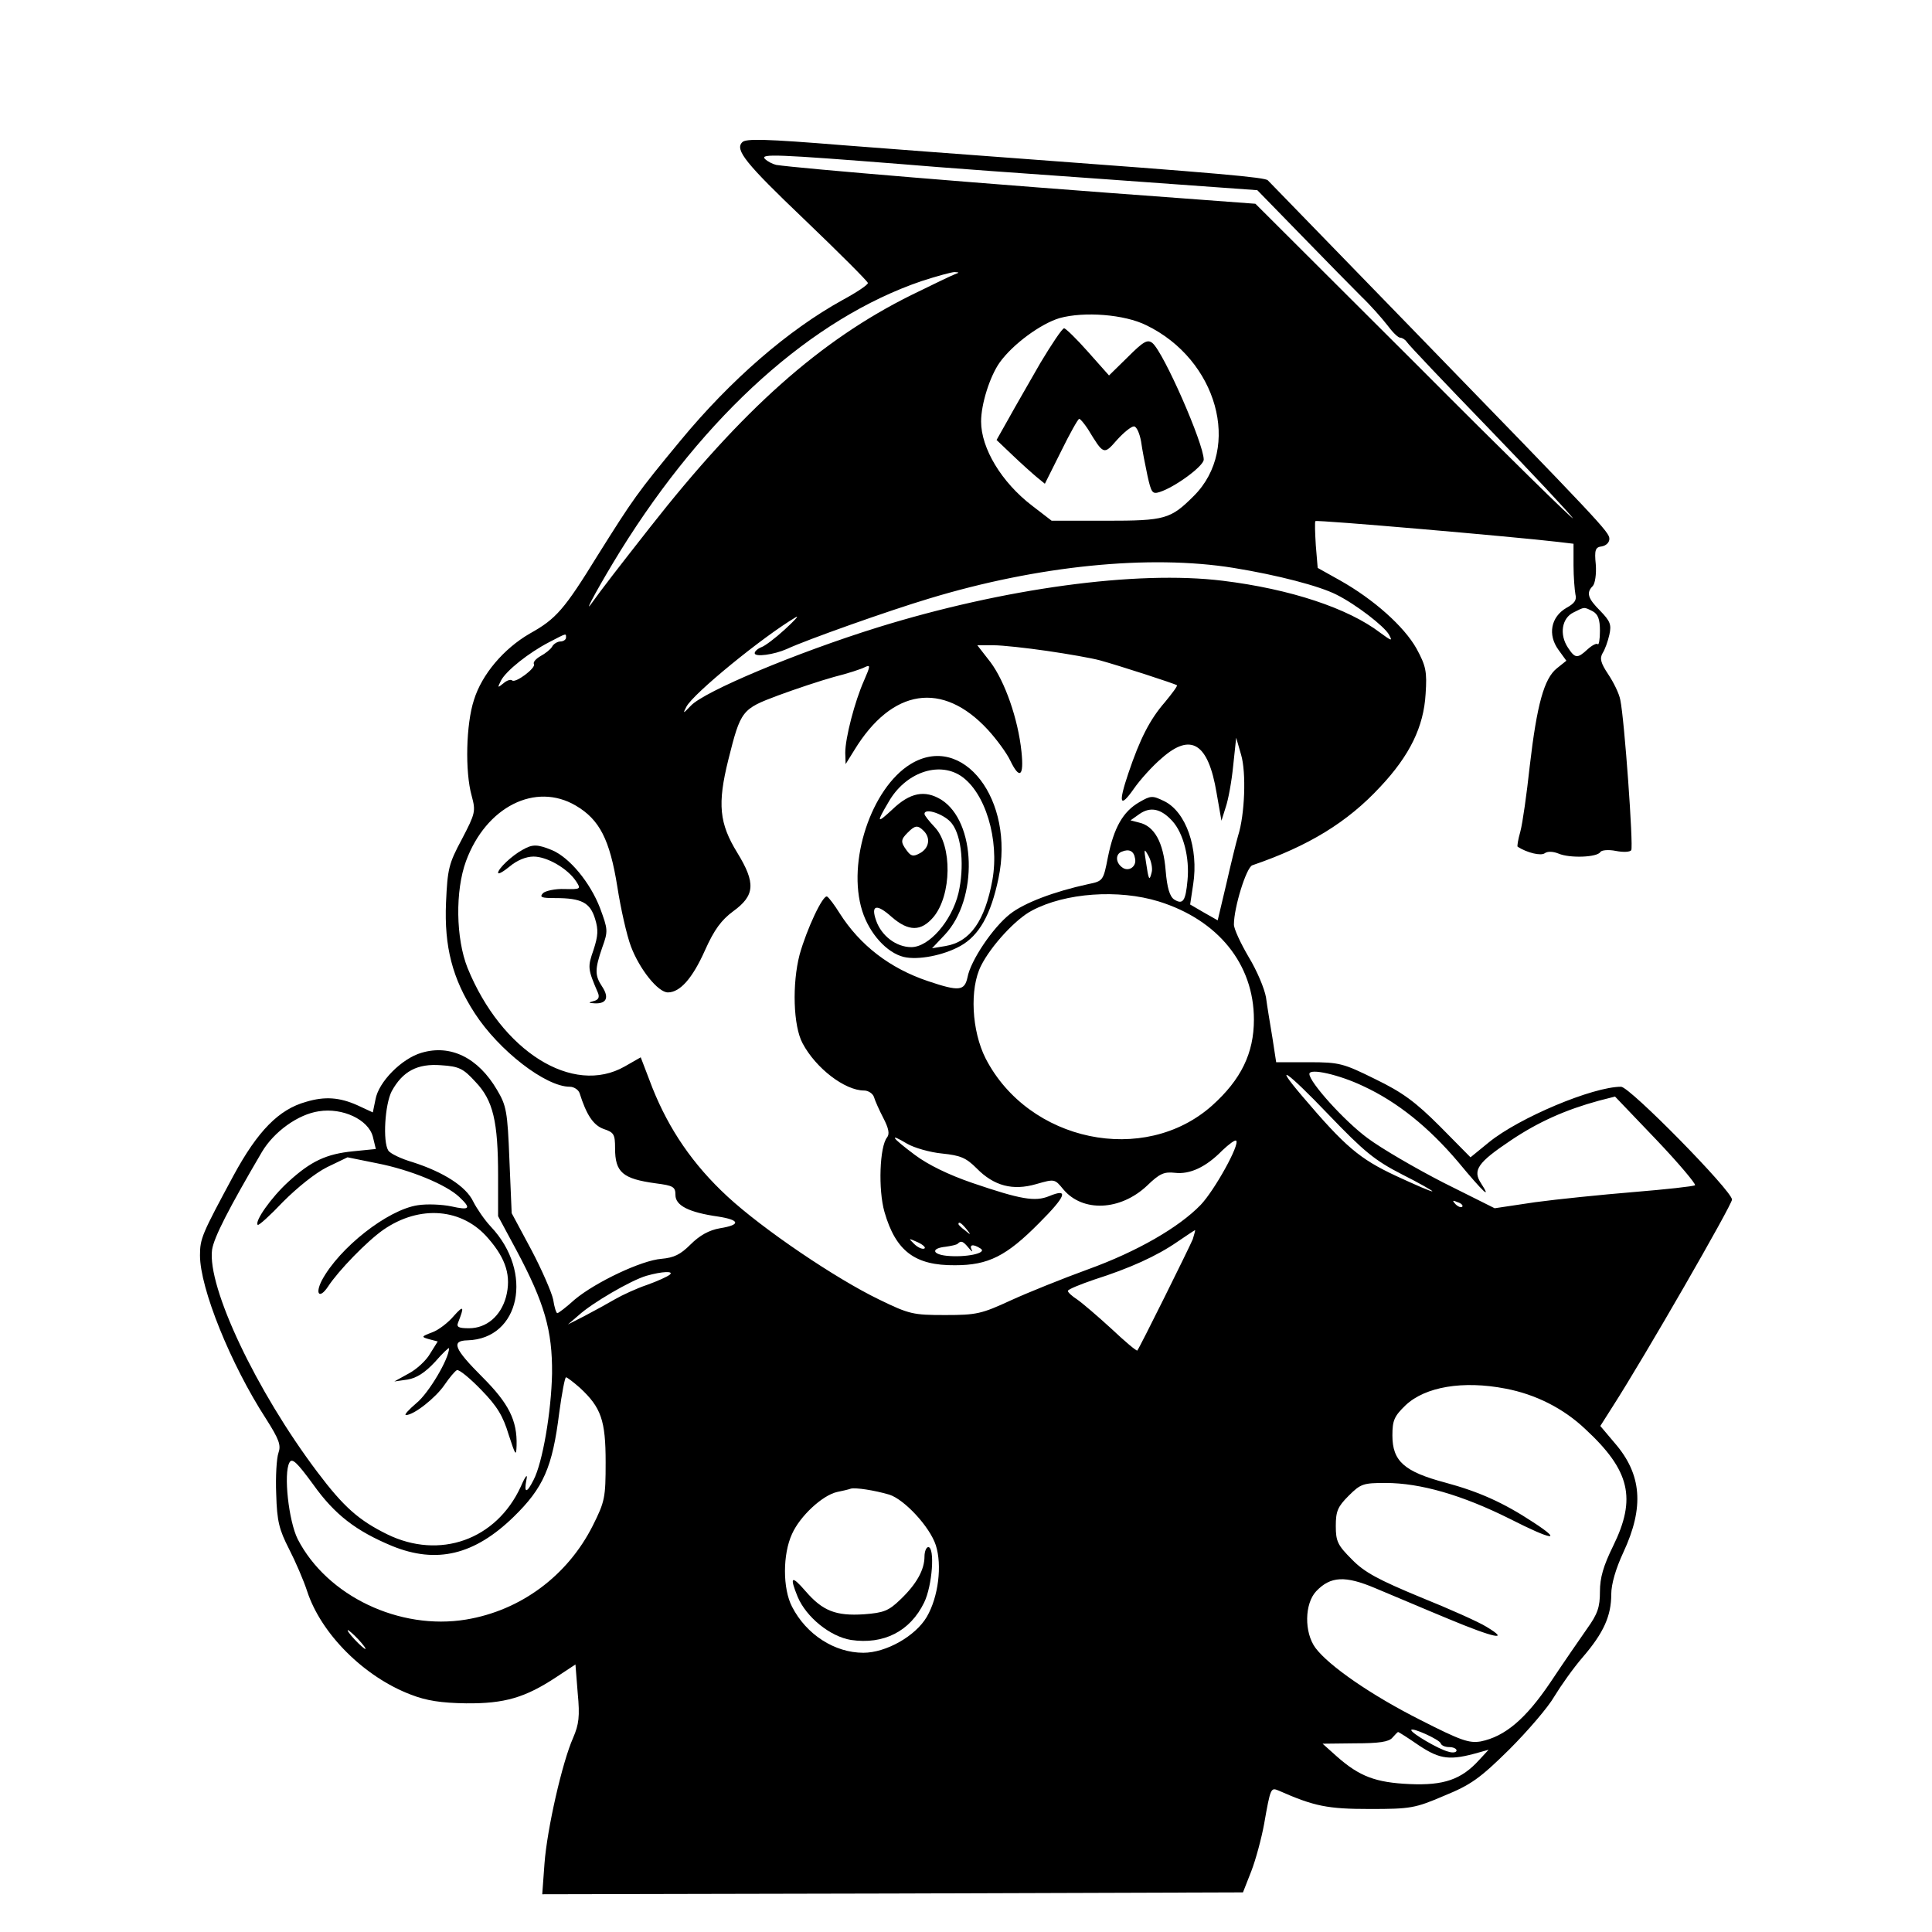 <?xml version="1.0" standalone="no"?>
<!DOCTYPE svg PUBLIC "-//W3C//DTD SVG 20010904//EN"
 "http://www.w3.org/TR/2001/REC-SVG-20010904/DTD/svg10.dtd">
<svg version="1.0" xmlns="http://www.w3.org/2000/svg"
 width="512pt" height="512pt" viewBox="0 0 512 512"
 preserveAspectRatio="xMidYMid meet">

<g transform="translate(0,512) scale(0.1,-0.1)"
fill="#000000" stroke="none">
<path d="M1967 4743 c-20 -20 9 -56 163 -203 94 -90 170 -166 170 -170 0 -5
-30 -25 -67 -45 -145 -80 -297 -212 -430 -373 -115 -139 -125 -154 -218 -302
-90 -146 -111 -170 -181 -209 -69 -40 -127 -108 -148 -176 -21 -64 -24 -190
-6 -254 11 -41 10 -46 -26 -115 -35 -65 -38 -79 -42 -168 -5 -117 17 -202 76
-293 64 -99 188 -195 252 -195 11 0 23 -8 26 -17 18 -57 36 -85 64 -95 27 -9
30 -14 30 -51 0 -64 20 -81 108 -93 46 -6 52 -9 52 -31 0 -28 36 -46 113 -57
58 -9 61 -22 5 -31 -29 -5 -54 -19 -78 -43 -27 -27 -44 -35 -77 -38 -53 -4
-175 -62 -230 -108 -22 -20 -43 -36 -46 -36 -3 0 -8 16 -11 36 -4 19 -30 79
-58 132 l-52 97 -6 141 c-5 129 -8 144 -33 186 -50 85 -123 121 -200 98 -52
-15 -114 -77 -122 -124 l-7 -34 -41 19 c-47 21 -86 24 -136 9 -72 -20 -128
-77 -192 -195 -84 -156 -89 -167 -89 -212 0 -87 81 -288 175 -433 35 -55 40
-70 33 -90 -5 -14 -8 -63 -6 -110 2 -72 8 -94 34 -145 17 -33 39 -84 48 -112
37 -113 151 -227 275 -274 41 -16 80 -22 146 -23 102 -1 157 15 240 70 l50 33
6 -76 c6 -62 3 -83 -12 -118 -29 -65 -69 -241 -76 -333 l-6 -82 928 2 929 3
22 56 c12 31 27 87 34 125 17 97 18 97 38 89 95 -42 130 -49 242 -49 108 0
120 2 197 35 71 29 95 46 173 123 49 49 103 112 119 140 17 28 50 75 76 105
55 64 75 109 75 166 0 27 12 68 32 111 56 120 49 207 -23 290 l-38 45 33 52
c83 129 316 534 316 548 0 23 -271 299 -294 299 -75 0 -270 -82 -350 -147
l-49 -40 -81 82 c-65 65 -99 90 -171 125 -85 42 -95 45 -176 45 l-87 0 -10 65
c-6 36 -14 84 -17 107 -4 23 -24 71 -46 107 -21 36 -39 74 -39 86 0 45 33 152
49 157 149 51 252 114 339 208 78 83 115 159 120 246 4 59 1 74 -24 120 -33
59 -114 131 -203 181 l-59 33 -5 60 c-2 33 -3 62 -1 64 4 4 532 -42 642 -55
l42 -5 0 -57 c0 -31 3 -66 5 -77 4 -15 -2 -24 -24 -36 -41 -24 -50 -71 -21
-111 l21 -29 -25 -20 c-34 -27 -53 -96 -72 -259 -8 -74 -19 -152 -25 -174 -6
-21 -9 -39 -7 -40 25 -16 62 -25 72 -17 7 5 21 5 36 -1 30 -13 103 -10 111 4
3 5 21 7 41 3 20 -4 38 -3 41 2 6 10 -18 346 -29 398 -3 17 -18 47 -32 68 -20
30 -23 42 -15 56 6 9 14 31 18 49 6 27 2 36 -24 63 -33 33 -38 48 -20 66 6 6
10 32 8 57 -4 39 -1 46 16 48 11 2 20 10 20 20 0 18 -21 40 -529 563 -203 209
-372 383 -376 387 -6 8 -131 19 -660 58 -151 11 -360 27 -464 35 -209 17 -260
18 -269 8z m423 -58 c91 -8 340 -26 554 -41 l388 -28 117 -120 c64 -66 135
-138 159 -162 24 -23 54 -57 68 -75 14 -19 29 -34 35 -34 5 0 13 -5 17 -11 4
-7 101 -109 216 -228 115 -119 216 -227 224 -239 8 -12 -178 170 -413 406
l-428 427 -201 15 c-521 38 -1011 79 -1069 88 -9 2 -23 9 -30 16 -13 14 33 12
363 -14z m140 -292 c-8 -3 -60 -28 -115 -55 -242 -120 -448 -304 -692 -615
-84 -107 -129 -165 -156 -203 -24 -33 27 59 77 140 225 362 508 616 798 715
40 13 80 24 88 24 13 -1 13 -1 0 -6z m508 -135 c188 -91 253 -325 126 -452
-62 -62 -76 -66 -233 -66 l-144 0 -52 40 c-81 62 -135 152 -135 223 0 46 23
119 49 156 35 49 109 103 159 118 65 18 172 10 230 -19z m231 -643 c117 -19
228 -48 273 -71 52 -26 127 -84 139 -106 10 -18 7 -17 -23 5 -85 65 -238 116
-418 138 -228 28 -580 -20 -915 -124 -215 -67 -458 -169 -494 -207 -21 -22
-22 -22 -12 -3 18 35 203 186 291 238 8 4 -5 -10 -30 -33 -25 -23 -53 -44 -62
-47 -10 -4 -18 -11 -18 -16 0 -11 51 -4 85 11 51 24 271 102 378 134 287 87
583 117 806 81z m952 -115 c14 -8 19 -21 19 -52 0 -23 -3 -39 -6 -35 -3 3 -15
-3 -27 -14 -27 -25 -33 -24 -52 5 -23 35 -16 78 15 93 30 15 27 15 51 3z
m-2721 -70 c0 -5 -7 -10 -15 -10 -7 0 -18 -6 -22 -14 -4 -7 -18 -18 -31 -25
-12 -7 -20 -16 -17 -21 6 -10 -50 -52 -58 -43 -4 3 -14 0 -23 -8 -16 -13 -16
-12 -6 8 14 26 73 73 127 101 48 25 45 24 45 12z m1275 -35 c55 -8 118 -19
140 -25 51 -14 199 -62 204 -66 2 -2 -13 -22 -32 -45 -40 -46 -66 -97 -97
-189 -27 -80 -22 -93 15 -40 16 23 49 60 74 81 77 68 123 40 145 -92 l13 -74
11 35 c7 20 16 69 20 110 l8 75 13 -45 c14 -47 10 -159 -8 -215 -5 -17 -19
-74 -31 -127 l-23 -97 -37 21 -36 21 8 53 c15 96 -19 193 -77 221 -31 15 -35
15 -66 -3 -43 -25 -67 -67 -83 -146 -12 -62 -13 -63 -52 -71 -92 -20 -170 -50
-207 -79 -46 -36 -105 -124 -113 -168 -8 -36 -22 -38 -105 -10 -101 34 -180
95 -234 180 -13 21 -28 41 -33 44 -11 6 -54 -86 -73 -154 -20 -77 -17 -189 8
-235 35 -66 112 -125 163 -125 11 0 23 -8 26 -17 3 -10 14 -35 25 -56 14 -27
17 -42 10 -51 -20 -24 -24 -139 -7 -198 30 -104 81 -142 187 -141 88 0 136 24
223 112 72 72 79 93 26 71 -37 -15 -74 -9 -203 35 -64 22 -117 48 -152 74 -63
47 -71 60 -21 30 19 -11 61 -23 93 -26 48 -5 63 -11 91 -39 46 -47 96 -60 158
-42 49 14 49 14 72 -14 51 -61 151 -57 222 10 33 32 45 37 73 34 40 -5 83 15
126 59 18 17 34 29 37 26 10 -10 -57 -131 -94 -170 -58 -60 -169 -124 -299
-171 -66 -24 -158 -61 -204 -82 -78 -36 -91 -39 -174 -39 -85 0 -95 2 -175 41
-116 56 -309 187 -402 273 -92 85 -155 178 -199 288 l-31 81 -42 -24 c-138
-79 -327 40 -417 261 -31 78 -33 204 -4 283 53 144 184 210 291 147 63 -37 90
-90 110 -215 9 -58 25 -129 36 -158 23 -61 72 -122 98 -122 32 0 65 37 98 111
25 56 44 81 75 104 58 42 60 75 11 155 -48 78 -53 129 -24 246 33 132 36 135
132 171 46 17 112 39 148 49 36 9 73 21 82 26 15 7 15 4 -2 -35 -25 -56 -50
-153 -50 -192 l1 -30 23 37 c100 164 234 184 354 54 23 -25 50 -62 59 -81 25
-52 37 -43 30 23 -9 87 -44 186 -82 237 l-35 45 43 0 c23 0 87 -7 142 -15z
m332 -451 c29 -32 46 -97 40 -157 -5 -55 -12 -65 -35 -51 -12 8 -19 30 -23 78
-6 74 -30 117 -70 126 l-23 6 24 17 c29 20 57 14 87 -19z m-99 -99 c5 -22 -18
-37 -35 -23 -17 13 -17 35 0 41 19 8 32 2 35 -18z m44 -37 c-6 -24 -8 -21 -15
27 -6 37 -5 38 7 16 7 -13 11 -33 8 -43z m19 -77 c157 -49 252 -166 252 -313
0 -89 -34 -159 -111 -228 -180 -160 -486 -96 -600 125 -37 73 -43 185 -12 246
26 52 92 124 135 146 88 47 229 57 336 24z m-1811 -478 c47 -49 60 -105 60
-250 l0 -106 49 -91 c74 -139 95 -212 94 -326 -2 -101 -25 -236 -49 -282 -18
-36 -26 -36 -19 0 4 18 -2 12 -15 -18 -65 -141 -215 -194 -354 -126 -75 37
-115 72 -185 165 -162 215 -292 490 -279 589 5 33 44 109 132 259 32 54 96
100 151 108 63 10 131 -22 143 -67 l8 -33 -60 -6 c-71 -7 -112 -26 -172 -81
-45 -41 -90 -105 -81 -114 2 -3 33 25 67 61 38 38 85 76 117 92 l54 26 79 -16
c87 -17 182 -56 217 -89 33 -31 28 -36 -21 -25 -24 5 -64 7 -89 3 -80 -12
-208 -113 -254 -199 -19 -37 -6 -50 16 -17 28 43 104 121 147 151 97 67 210
57 278 -23 48 -55 61 -101 47 -155 -14 -51 -52 -83 -98 -83 -27 0 -34 3 -29
15 17 43 15 47 -11 18 -15 -18 -41 -38 -58 -44 -29 -11 -29 -12 -8 -18 l23 -6
-20 -32 c-10 -18 -36 -42 -57 -53 l-38 -21 35 5 c24 4 46 18 73 47 20 23 37
39 37 36 0 -28 -54 -119 -86 -145 -21 -18 -34 -32 -28 -32 21 0 79 46 102 80
13 19 28 37 33 39 6 2 35 -22 64 -52 42 -43 58 -69 73 -119 18 -55 20 -59 21
-29 2 67 -21 112 -91 182 -75 75 -83 96 -39 97 139 4 176 180 62 301 -17 18
-38 49 -47 67 -19 40 -79 78 -160 104 -31 9 -60 23 -65 31 -15 24 -9 122 9
157 29 53 68 74 131 69 48 -3 59 -9 91 -44z m2455 -245 c46 -23 82 -44 81 -45
-2 -2 -45 17 -97 41 -96 45 -134 77 -247 210 -81 95 -41 67 68 -47 95 -99 123
-122 195 -159z m-103 234 c91 -42 174 -109 252 -201 68 -82 90 -102 61 -57
-23 35 -9 55 79 114 73 49 145 81 233 105 l43 11 109 -114 c60 -63 106 -118
103 -121 -4 -3 -77 -11 -162 -18 -85 -7 -203 -19 -262 -27 l-107 -16 -136 68
c-74 38 -165 91 -201 118 -61 45 -154 148 -154 170 0 16 79 -2 142 -32z m263
-320 c-3 -3 -11 0 -18 7 -9 10 -8 11 6 5 10 -3 15 -9 12 -12z m-1314 -59 c13
-16 12 -17 -3 -4 -10 7 -18 15 -18 17 0 8 8 3 21 -13z m600 -27 c-10 -24 -141
-288 -147 -295 -2 -2 -33 24 -69 58 -36 33 -77 68 -90 77 -14 9 -25 19 -25 23
0 4 32 17 70 30 94 30 165 62 220 100 25 17 46 31 47 31 1 0 -2 -11 -6 -24z
m-712 -25 c-6 -2 -18 4 -27 13 -15 15 -15 15 10 4 15 -7 23 -15 17 -17z m118
2 c8 -10 12 -12 8 -5 -7 14 4 16 24 3 18 -12 -40 -24 -90 -19 -39 4 -42 20 -3
24 14 2 29 5 32 8 9 9 14 7 29 -11z m-792 -71 c-6 -5 -32 -17 -60 -27 -27 -9
-66 -27 -85 -38 -19 -11 -55 -31 -80 -44 l-45 -23 28 24 c36 33 139 93 180
105 42 12 74 13 62 3z m-238 -300 c56 -52 68 -86 68 -197 0 -94 -2 -104 -34
-168 -67 -133 -191 -225 -336 -249 -176 -29 -368 62 -446 213 -24 48 -38 174
-22 203 7 13 19 2 63 -58 57 -80 113 -123 209 -163 118 -48 218 -24 322 77 79
77 103 131 121 276 7 52 15 94 18 94 3 0 20 -13 37 -28z m2453 -2 c79 -15 153
-52 211 -107 119 -110 136 -184 74 -310 -26 -53 -35 -84 -35 -121 0 -41 -6
-59 -34 -98 -19 -27 -63 -91 -97 -142 -66 -98 -121 -144 -185 -157 -31 -5 -52
2 -160 57 -131 66 -243 144 -278 191 -30 41 -29 117 2 150 38 40 77 42 157 8
39 -16 125 -53 193 -81 122 -51 166 -60 101 -21 -19 12 -97 47 -174 78 -111
46 -149 66 -182 100 -38 38 -43 48 -43 89 0 39 5 51 34 80 32 32 39 34 98 34
92 0 203 -32 329 -95 114 -58 142 -61 62 -9 -79 52 -144 81 -233 105 -109 29
-140 57 -140 125 0 40 5 51 35 80 52 49 152 66 265 44z m-1633 -281 c40 -13
107 -85 123 -134 17 -53 7 -137 -24 -190 -30 -51 -108 -95 -168 -95 -76 0
-151 48 -189 122 -25 48 -25 139 0 193 21 47 80 102 119 111 15 3 32 7 37 9
13 3 61 -4 102 -16z m-1407 -384 c13 -14 21 -25 18 -25 -2 0 -15 11 -28 25
-13 14 -21 25 -18 25 2 0 15 -11 28 -25z m2868 -275 c2 -6 12 -10 23 -10 10 0
19 -4 19 -9 0 -5 -10 -7 -22 -3 -25 6 -98 49 -98 57 0 9 75 -25 78 -35z m-57
-6 c56 -37 82 -40 159 -18 l25 7 -25 -27 c-47 -52 -94 -68 -184 -64 -90 4
-133 20 -193 73 l-38 34 86 1 c64 0 90 4 99 15 7 8 14 15 15 15 2 0 27 -16 56
-36z"/>
<path d="M2757 4158 c-29 -51 -68 -118 -85 -149 l-31 -55 42 -40 c23 -22 52
-48 64 -58 l22 -18 43 86 c23 47 45 86 48 86 3 0 13 -12 23 -27 42 -69 42 -69
77 -29 18 20 38 36 45 36 7 0 15 -18 19 -40 3 -22 11 -63 17 -91 10 -45 13
-49 32 -43 41 13 117 69 117 86 0 42 -106 284 -136 309 -13 10 -23 5 -65 -37
l-50 -49 -56 63 c-30 34 -59 62 -63 62 -5 0 -33 -42 -63 -92z"/>
<path d="M2413 3095 c-104 -64 -169 -259 -128 -389 19 -60 65 -111 110 -122
38 -9 105 4 150 29 50 28 81 83 101 179 44 208 -94 388 -233 303z m133 -31
c65 -43 103 -169 84 -276 -20 -109 -59 -164 -124 -175 l-36 -6 34 36 c89 95
83 300 -10 358 -43 26 -82 19 -129 -26 -42 -39 -43 -36 -10 20 44 77 131 108
191 69z m-23 -127 c26 -34 33 -115 17 -184 -18 -74 -78 -143 -125 -143 -40 0
-79 30 -93 70 -15 42 1 46 41 10 45 -39 78 -39 111 0 48 58 50 189 3 238 -15
16 -27 31 -27 35 0 18 56 -2 73 -26z m-75 -19 c19 -19 14 -46 -10 -59 -18 -10
-24 -8 -35 7 -17 23 -16 29 3 48 19 19 26 20 42 4z"/>
<path d="M1385 2868 c-28 -15 -65 -50 -65 -61 0 -5 14 3 31 17 19 16 43 26 63
26 36 0 91 -32 113 -66 13 -20 12 -21 -31 -20 -25 1 -51 -5 -57 -11 -10 -11
-4 -13 33 -13 69 0 92 -12 105 -55 9 -29 8 -45 -4 -82 -16 -46 -16 -50 12
-115 4 -11 1 -18 -12 -21 -15 -4 -14 -5 4 -6 30 -1 38 15 19 44 -20 30 -20 46
0 104 16 44 15 48 -6 105 -26 67 -80 133 -127 153 -39 16 -52 16 -78 1z"/>
<path d="M2450 995 c0 -35 -21 -73 -64 -114 -31 -30 -44 -35 -96 -39 -75 -5
-110 9 -155 61 -38 44 -43 39 -21 -15 23 -54 86 -105 141 -114 87 -13 157 23
194 99 22 45 29 147 11 147 -5 0 -10 -11 -10 -25z"/>
</g>
</svg>
